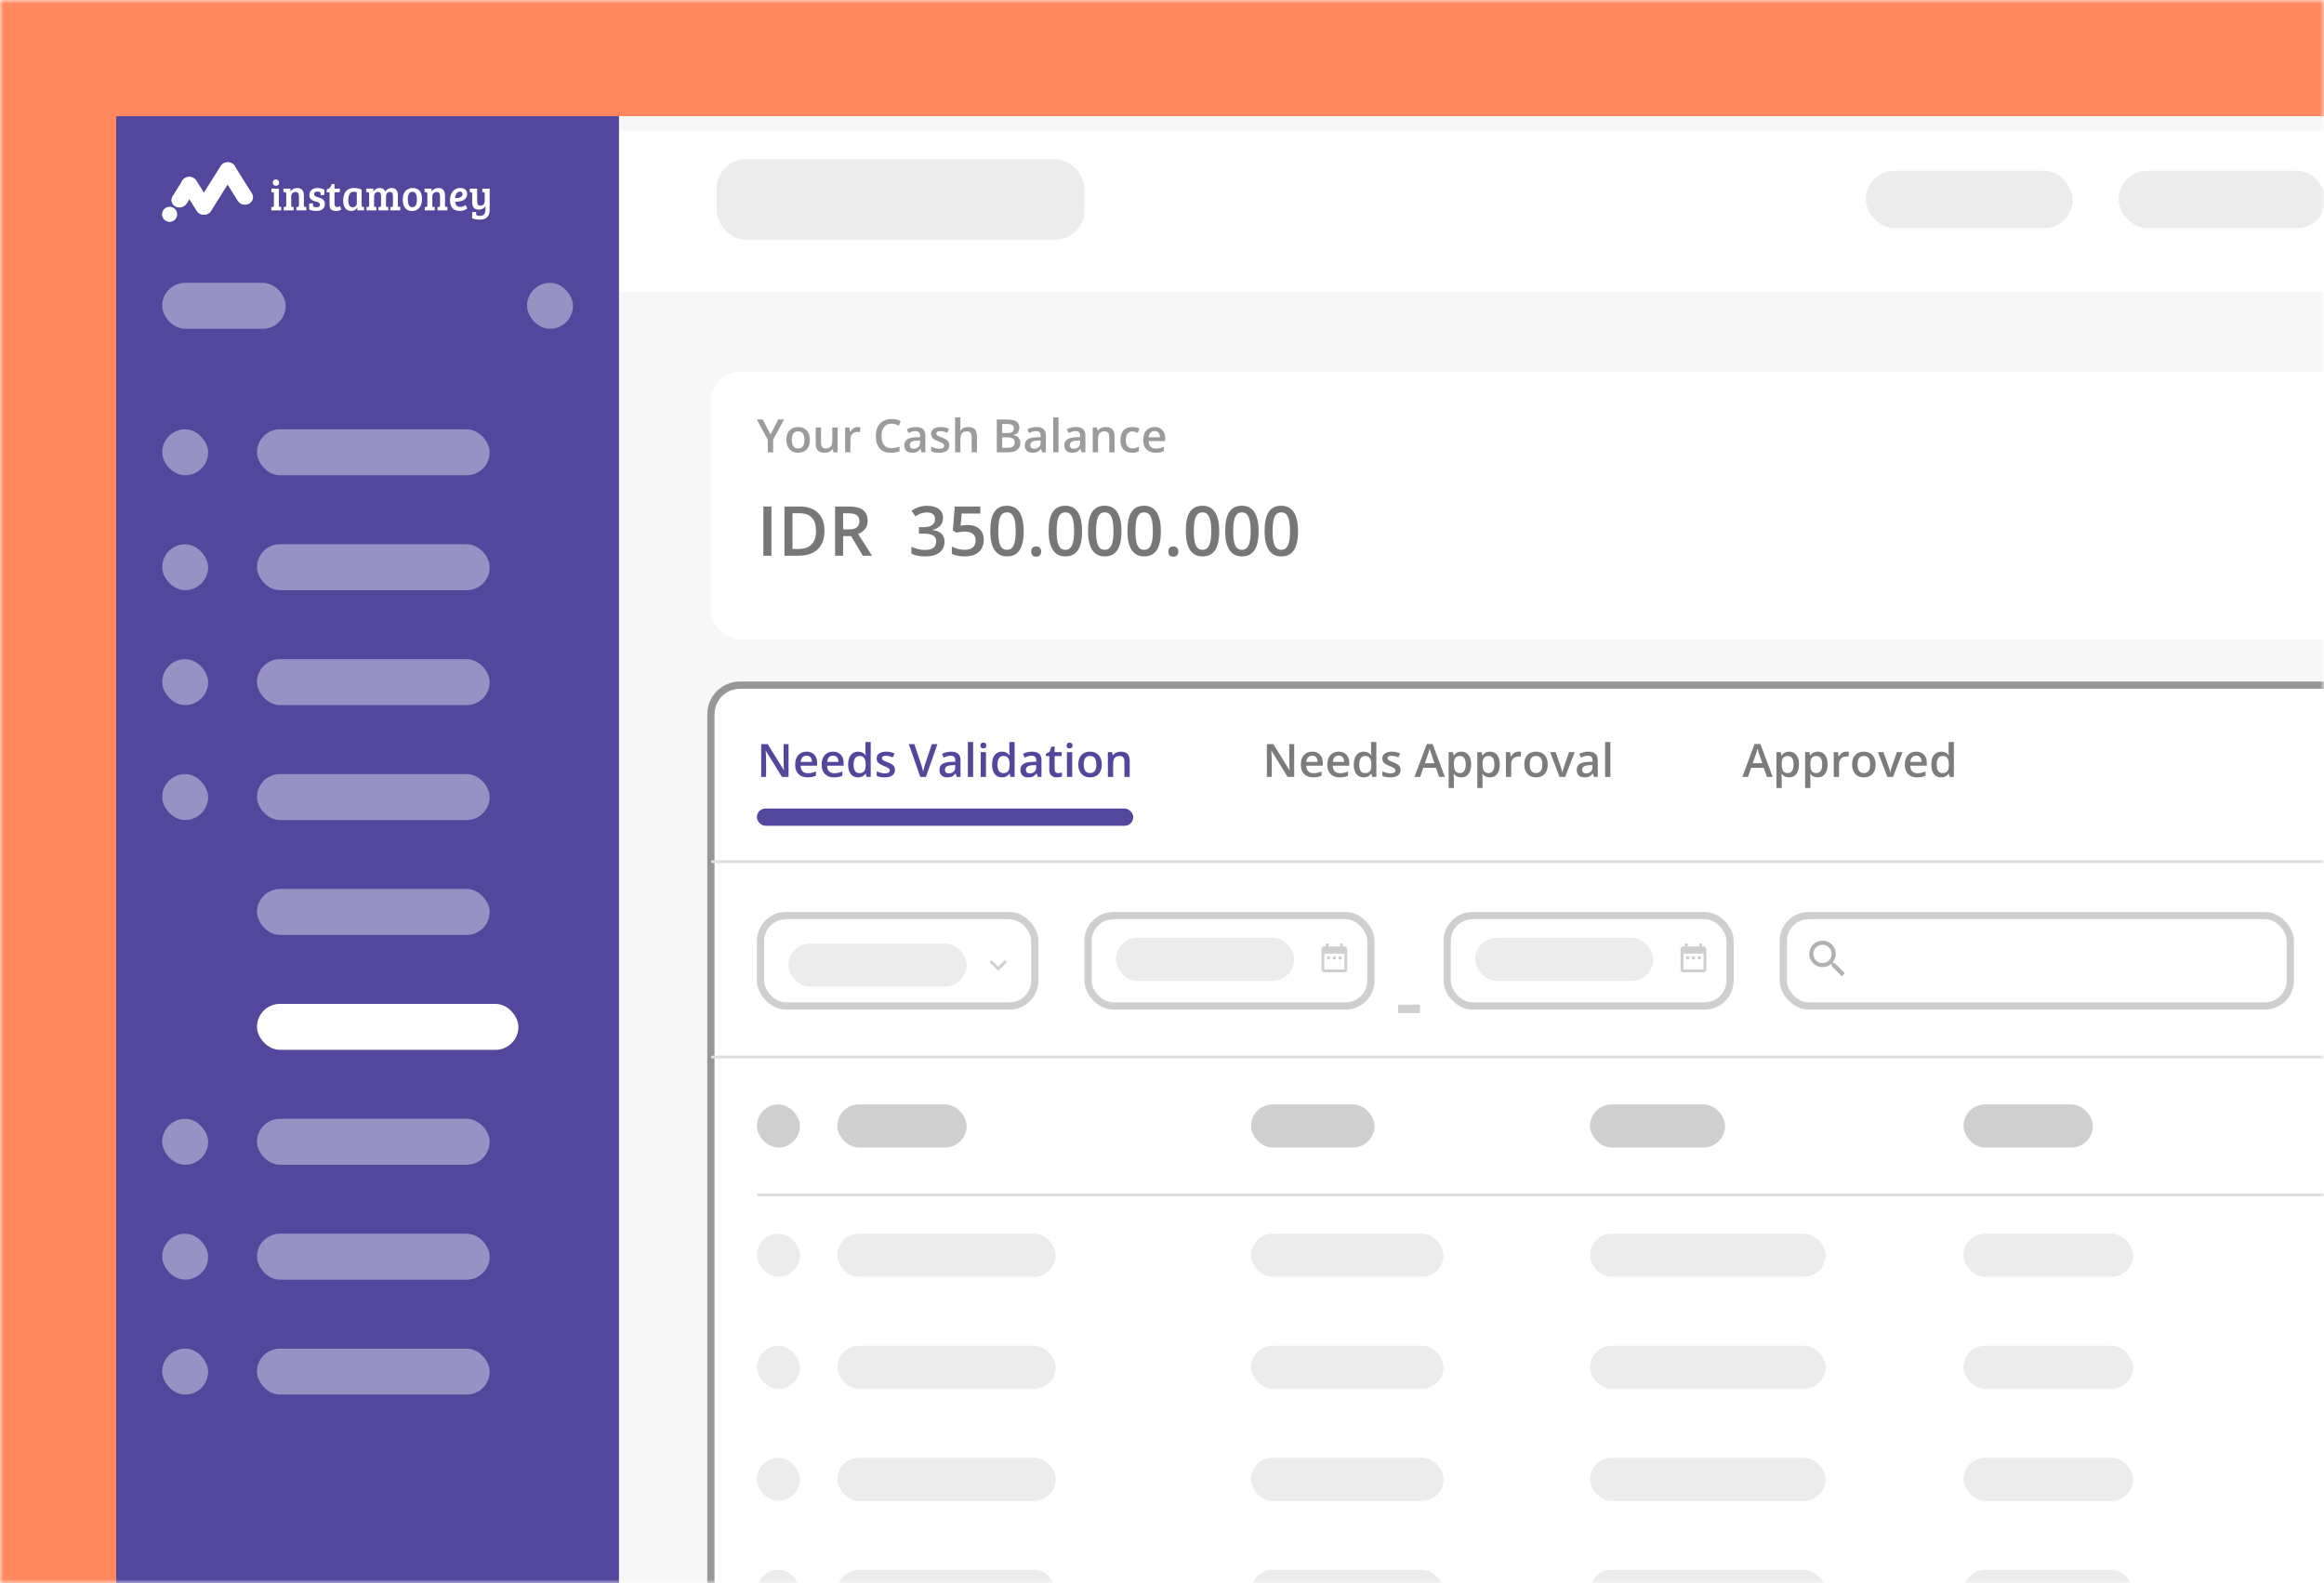 <svg width="320" height="218" viewBox="0 0 320 218" fill="none" xmlns="http://www.w3.org/2000/svg">
<mask id="mask0" mask-type="alpha" maskUnits="userSpaceOnUse" x="0" y="0" width="320" height="218">
<rect width="320" height="218" fill="white"/>
</mask>
<g mask="url(#mask0)">
<path d="M0 0H320V218H0V0Z" fill="#FF885F"/>
<rect x="16" y="16" width="428.03" height="269.002" fill="#F7F7F7"/>
<g filter="url(#filter0_d)">
<rect x="97.888" y="92.349" width="333.484" height="179.994" rx="4" fill="white"/>
<rect x="97.888" y="92.349" width="333.484" height="179.994" rx="4" stroke="#979797"/>
</g>
<rect x="104.217" y="152.083" width="5.934" height="5.934" rx="2.967" fill="#CFCFCF"/>
<rect x="115.293" y="152.083" width="17.802" height="5.934" rx="2.967" fill="#CFCFCF"/>
<rect x="172.259" y="152.083" width="17.01" height="5.934" rx="2.967" fill="#CFCFCF"/>
<rect x="218.938" y="152.083" width="18.593" height="5.934" rx="2.967" fill="#CFCFCF"/>
<rect x="270.365" y="152.083" width="17.802" height="5.934" rx="2.967" fill="#CFCFCF"/>
<rect x="104.217" y="169.885" width="5.934" height="5.934" rx="2.967" fill="#ECECEC"/>
<rect x="115.293" y="169.885" width="30.065" height="5.934" rx="2.967" fill="#ECECEC"/>
<rect x="172.259" y="169.885" width="26.505" height="5.934" rx="2.967" fill="#ECECEC"/>
<rect x="218.938" y="169.885" width="32.438" height="5.934" rx="2.967" fill="#ECECEC"/>
<rect x="270.365" y="169.885" width="23.34" height="5.934" rx="2.967" fill="#ECECEC"/>
<rect x="104.217" y="200.741" width="5.934" height="5.934" rx="2.967" fill="#ECECEC"/>
<rect x="115.293" y="200.741" width="30.065" height="5.934" rx="2.967" fill="#ECECEC"/>
<rect x="172.259" y="200.741" width="26.505" height="5.934" rx="2.967" fill="#ECECEC"/>
<rect x="218.938" y="200.741" width="32.438" height="5.934" rx="2.967" fill="#ECECEC"/>
<rect x="270.365" y="200.741" width="23.34" height="5.934" rx="2.967" fill="#ECECEC"/>
<rect x="104.217" y="185.313" width="5.934" height="5.934" rx="2.967" fill="#ECECEC"/>
<rect x="115.293" y="185.313" width="30.065" height="5.934" rx="2.967" fill="#ECECEC"/>
<rect x="172.259" y="185.313" width="26.505" height="5.934" rx="2.967" fill="#ECECEC"/>
<rect x="218.938" y="185.313" width="32.438" height="5.934" rx="2.967" fill="#ECECEC"/>
<rect x="270.365" y="185.313" width="23.34" height="5.934" rx="2.967" fill="#ECECEC"/>
<rect x="104.217" y="216.169" width="5.934" height="5.934" rx="2.967" fill="#ECECEC"/>
<rect x="115.293" y="216.169" width="30.065" height="5.934" rx="2.967" fill="#ECECEC"/>
<rect x="172.259" y="216.169" width="26.505" height="5.934" rx="2.967" fill="#ECECEC"/>
<rect x="218.938" y="216.169" width="32.438" height="5.934" rx="2.967" fill="#ECECEC"/>
<rect x="270.365" y="216.169" width="23.34" height="5.934" rx="2.967" fill="#ECECEC"/>
<path d="M243.304 106.986L242.853 105.731H241.126L240.684 106.986H239.905L241.595 102.449H242.399L244.089 106.986H243.304ZM242.658 105.095L242.235 103.865C242.204 103.782 242.161 103.652 242.105 103.475C242.052 103.298 242.015 103.168 241.994 103.086C241.938 103.339 241.857 103.616 241.75 103.917L241.342 105.095H242.658Z" fill="#7C7C7C"/>
<path d="M246.342 107.048C245.91 107.048 245.574 106.892 245.335 106.581H245.292C245.32 106.87 245.335 107.045 245.335 107.107V108.507H244.609V103.568H245.196C245.212 103.632 245.246 103.784 245.298 104.025H245.335C245.562 103.679 245.901 103.506 246.355 103.506C246.781 103.506 247.113 103.661 247.35 103.97C247.589 104.279 247.708 104.712 247.708 105.271C247.708 105.829 247.587 106.265 247.344 106.578C247.103 106.891 246.769 107.048 246.342 107.048ZM246.166 104.099C245.878 104.099 245.667 104.184 245.533 104.353C245.401 104.522 245.335 104.792 245.335 105.163V105.271C245.335 105.687 245.401 105.989 245.533 106.176C245.665 106.362 245.88 106.454 246.179 106.454C246.43 106.454 246.624 106.351 246.76 106.145C246.896 105.939 246.964 105.646 246.964 105.265C246.964 104.881 246.896 104.592 246.76 104.396C246.626 104.198 246.428 104.099 246.166 104.099Z" fill="#7C7C7C"/>
<path d="M250.286 107.048C249.853 107.048 249.517 106.892 249.278 106.581H249.235C249.264 106.87 249.278 107.045 249.278 107.107V108.507H248.552V103.568H249.139C249.156 103.632 249.19 103.784 249.241 104.025H249.278C249.505 103.679 249.845 103.506 250.298 103.506C250.725 103.506 251.057 103.661 251.293 103.97C251.532 104.279 251.652 104.712 251.652 105.271C251.652 105.829 251.53 106.265 251.287 106.578C251.046 106.891 250.712 107.048 250.286 107.048ZM250.11 104.099C249.821 104.099 249.61 104.184 249.476 104.353C249.344 104.522 249.278 104.792 249.278 105.163V105.271C249.278 105.687 249.344 105.989 249.476 106.176C249.608 106.362 249.823 106.454 250.122 106.454C250.374 106.454 250.567 106.351 250.703 106.145C250.839 105.939 250.907 105.646 250.907 105.265C250.907 104.881 250.839 104.592 250.703 104.396C250.569 104.198 250.371 104.099 250.11 104.099Z" fill="#7C7C7C"/>
<path d="M254.23 103.506C254.376 103.506 254.496 103.516 254.591 103.537L254.52 104.214C254.417 104.189 254.31 104.177 254.199 104.177C253.908 104.177 253.672 104.271 253.491 104.461C253.312 104.651 253.222 104.897 253.222 105.2V106.986H252.496V103.568H253.064L253.16 104.171H253.197C253.311 103.967 253.458 103.805 253.639 103.685C253.823 103.566 254.019 103.506 254.23 103.506Z" fill="#7C7C7C"/>
<path d="M258.26 105.271C258.26 105.829 258.116 106.265 257.83 106.578C257.544 106.891 257.145 107.048 256.634 107.048C256.315 107.048 256.032 106.976 255.787 106.832C255.542 106.687 255.353 106.48 255.222 106.21C255.09 105.94 255.024 105.627 255.024 105.271C255.024 104.717 255.166 104.284 255.45 103.973C255.735 103.662 256.135 103.506 256.653 103.506C257.147 103.506 257.538 103.666 257.827 103.985C258.115 104.302 258.26 104.731 258.26 105.271ZM255.772 105.271C255.772 106.06 256.063 106.454 256.646 106.454C257.223 106.454 257.512 106.06 257.512 105.271C257.512 104.49 257.221 104.099 256.64 104.099C256.335 104.099 256.114 104.2 255.976 104.402C255.84 104.604 255.772 104.894 255.772 105.271Z" fill="#7C7C7C"/>
<path d="M259.876 106.986L258.578 103.568H259.344L260.04 105.555C260.159 105.889 260.231 106.159 260.256 106.365H260.281C260.299 106.216 260.371 105.947 260.497 105.555L261.193 103.568H261.965L260.661 106.986H259.876Z" fill="#7C7C7C"/>
<path d="M263.977 107.048C263.446 107.048 263.029 106.893 262.729 106.584C262.43 106.273 262.28 105.846 262.28 105.302C262.28 104.743 262.42 104.304 262.698 103.985C262.976 103.666 263.358 103.506 263.844 103.506C264.295 103.506 264.652 103.643 264.914 103.917C265.175 104.191 265.306 104.568 265.306 105.048V105.441H263.028C263.039 105.772 263.128 106.028 263.297 106.207C263.466 106.384 263.704 106.473 264.011 106.473C264.213 106.473 264.401 106.454 264.574 106.417C264.749 106.378 264.936 106.314 265.136 106.226V106.816C264.959 106.901 264.78 106.96 264.598 106.995C264.417 107.03 264.21 107.048 263.977 107.048ZM263.844 104.056C263.613 104.056 263.428 104.129 263.288 104.276C263.15 104.422 263.067 104.635 263.041 104.915H264.592C264.588 104.633 264.52 104.42 264.388 104.276C264.256 104.129 264.075 104.056 263.844 104.056Z" fill="#7C7C7C"/>
<path d="M267.284 107.048C266.858 107.048 266.525 106.893 266.286 106.584C266.047 106.275 265.927 105.841 265.927 105.283C265.927 104.723 266.048 104.287 266.289 103.976C266.532 103.663 266.868 103.506 267.296 103.506C267.746 103.506 268.088 103.672 268.322 104.004H268.36C268.325 103.758 268.307 103.565 268.307 103.423V102.177H269.036V106.986H268.468L268.341 106.538H268.307C268.074 106.878 267.733 107.048 267.284 107.048ZM267.479 106.461C267.778 106.461 267.995 106.377 268.131 106.21C268.267 106.041 268.337 105.768 268.341 105.391V105.289C268.341 104.859 268.271 104.553 268.131 104.371C267.991 104.19 267.771 104.099 267.473 104.099C267.217 104.099 267.02 104.204 266.882 104.412C266.744 104.618 266.675 104.912 266.675 105.295C266.675 105.675 266.742 105.964 266.876 106.164C267.01 106.362 267.211 106.461 267.479 106.461Z" fill="#7C7C7C"/>
<path d="M178.202 106.986H177.296L175.074 103.386H175.049L175.065 103.586C175.094 103.97 175.108 104.32 175.108 104.637V106.986H174.438V102.468H175.334L177.55 106.05H177.568C177.564 106.002 177.556 105.83 177.544 105.533C177.531 105.235 177.525 105.002 177.525 104.835V102.468H178.202V106.986Z" fill="#7C7C7C"/>
<path d="M180.81 107.048C180.279 107.048 179.862 106.893 179.562 106.584C179.263 106.273 179.114 105.846 179.114 105.302C179.114 104.743 179.253 104.304 179.531 103.985C179.809 103.666 180.191 103.506 180.677 103.506C181.129 103.506 181.485 103.643 181.747 103.917C182.008 104.191 182.139 104.568 182.139 105.048V105.441H179.861C179.872 105.772 179.961 106.028 180.13 106.207C180.299 106.384 180.537 106.473 180.844 106.473C181.046 106.473 181.234 106.454 181.407 106.417C181.582 106.378 181.769 106.314 181.969 106.226V106.816C181.792 106.901 181.613 106.96 181.431 106.995C181.25 107.03 181.043 107.048 180.81 107.048ZM180.677 104.056C180.447 104.056 180.261 104.129 180.121 104.276C179.983 104.422 179.901 104.635 179.874 104.915H181.425C181.421 104.633 181.353 104.42 181.221 104.276C181.089 104.129 180.908 104.056 180.677 104.056Z" fill="#7C7C7C"/>
<path d="M184.457 107.048C183.926 107.048 183.509 106.893 183.209 106.584C182.91 106.273 182.76 105.846 182.76 105.302C182.76 104.743 182.899 104.304 183.178 103.985C183.456 103.666 183.838 103.506 184.324 103.506C184.775 103.506 185.132 103.643 185.394 103.917C185.655 104.191 185.786 104.568 185.786 105.048V105.441H183.508C183.519 105.772 183.608 106.028 183.777 106.207C183.946 106.384 184.184 106.473 184.491 106.473C184.693 106.473 184.88 106.454 185.054 106.417C185.229 106.378 185.416 106.314 185.616 106.226V106.816C185.439 106.901 185.26 106.96 185.078 106.995C184.897 107.03 184.69 107.048 184.457 107.048ZM184.324 104.056C184.093 104.056 183.908 104.129 183.768 104.276C183.63 104.422 183.547 104.635 183.521 104.915H185.072C185.068 104.633 185 104.42 184.868 104.276C184.736 104.129 184.555 104.056 184.324 104.056Z" fill="#7C7C7C"/>
<path d="M187.764 107.048C187.337 107.048 187.005 106.893 186.766 106.584C186.527 106.275 186.407 105.841 186.407 105.283C186.407 104.723 186.528 104.287 186.769 103.976C187.012 103.663 187.348 103.506 187.776 103.506C188.226 103.506 188.568 103.672 188.802 104.004H188.84C188.804 103.758 188.787 103.565 188.787 103.423V102.177H189.516V106.986H188.948L188.821 106.538H188.787C188.554 106.878 188.213 107.048 187.764 107.048ZM187.959 106.461C188.257 106.461 188.475 106.377 188.611 106.21C188.747 106.041 188.817 105.768 188.821 105.391V105.289C188.821 104.859 188.751 104.553 188.611 104.371C188.471 104.19 188.251 104.099 187.953 104.099C187.697 104.099 187.5 104.204 187.362 104.412C187.224 104.618 187.155 104.912 187.155 105.295C187.155 105.675 187.222 105.964 187.356 106.164C187.49 106.362 187.691 106.461 187.959 106.461Z" fill="#7C7C7C"/>
<path d="M192.851 106.013C192.851 106.346 192.729 106.603 192.486 106.782C192.243 106.959 191.895 107.048 191.442 107.048C190.986 107.048 190.621 106.979 190.345 106.841V106.213C190.746 106.399 191.12 106.492 191.466 106.492C191.914 106.492 192.137 106.357 192.137 106.087C192.137 106 192.112 105.928 192.063 105.87C192.014 105.813 191.932 105.753 191.819 105.691C191.705 105.629 191.548 105.559 191.346 105.481C190.952 105.328 190.686 105.176 190.545 105.024C190.407 104.871 190.338 104.673 190.338 104.43C190.338 104.138 190.456 103.911 190.691 103.75C190.928 103.587 191.249 103.506 191.655 103.506C192.057 103.506 192.437 103.587 192.795 103.75L192.561 104.297C192.192 104.145 191.882 104.069 191.63 104.069C191.247 104.069 191.055 104.178 191.055 104.396C191.055 104.503 191.105 104.594 191.204 104.668C191.305 104.742 191.523 104.844 191.859 104.974C192.141 105.083 192.346 105.183 192.474 105.274C192.602 105.365 192.697 105.47 192.758 105.589C192.82 105.707 192.851 105.848 192.851 106.013Z" fill="#7C7C7C"/>
<path d="M198.164 106.986L197.712 105.731H195.985L195.543 106.986H194.764L196.455 102.449H197.258L198.949 106.986H198.164ZM197.518 105.095L197.094 103.865C197.063 103.782 197.02 103.652 196.965 103.475C196.911 103.298 196.874 103.168 196.853 103.086C196.798 103.339 196.716 103.616 196.609 103.917L196.201 105.095H197.518Z" fill="#7C7C7C"/>
<path d="M201.202 107.048C200.769 107.048 200.433 106.892 200.194 106.581H200.151C200.18 106.87 200.194 107.045 200.194 107.107V108.507H199.468V103.568H200.055C200.072 103.632 200.106 103.784 200.157 104.025H200.194C200.421 103.679 200.761 103.506 201.214 103.506C201.641 103.506 201.972 103.661 202.209 103.97C202.448 104.279 202.568 104.712 202.568 105.271C202.568 105.829 202.446 106.265 202.203 106.578C201.962 106.891 201.628 107.048 201.202 107.048ZM201.026 104.099C200.737 104.099 200.526 104.184 200.392 104.353C200.26 104.522 200.194 104.792 200.194 105.163V105.271C200.194 105.687 200.26 105.989 200.392 106.176C200.524 106.362 200.739 106.454 201.038 106.454C201.289 106.454 201.483 106.351 201.619 106.145C201.755 105.939 201.823 105.646 201.823 105.265C201.823 104.881 201.755 104.592 201.619 104.396C201.485 104.198 201.287 104.099 201.026 104.099Z" fill="#7C7C7C"/>
<path d="M205.145 107.048C204.713 107.048 204.377 106.892 204.138 106.581H204.094C204.123 106.87 204.138 107.045 204.138 107.107V108.507H203.411V103.568H203.999C204.015 103.632 204.049 103.784 204.101 104.025H204.138C204.364 103.679 204.704 103.506 205.158 103.506C205.584 103.506 205.916 103.661 206.153 103.97C206.392 104.279 206.511 104.712 206.511 105.271C206.511 105.829 206.39 106.265 206.147 106.578C205.906 106.891 205.572 107.048 205.145 107.048ZM204.969 104.099C204.681 104.099 204.469 104.184 204.336 104.353C204.204 104.522 204.138 104.792 204.138 105.163V105.271C204.138 105.687 204.204 105.989 204.336 106.176C204.467 106.362 204.683 106.454 204.981 106.454C205.233 106.454 205.427 106.351 205.563 106.145C205.698 105.939 205.766 105.646 205.766 105.265C205.766 104.881 205.698 104.592 205.563 104.396C205.429 104.198 205.231 104.099 204.969 104.099Z" fill="#7C7C7C"/>
<path d="M209.089 103.506C209.235 103.506 209.356 103.516 209.45 103.537L209.379 104.214C209.276 104.189 209.169 104.177 209.058 104.177C208.767 104.177 208.532 104.271 208.35 104.461C208.171 104.651 208.081 104.897 208.081 105.2V106.986H207.355V103.568H207.924L208.02 104.171H208.057C208.17 103.967 208.317 103.805 208.499 103.685C208.682 103.566 208.879 103.506 209.089 103.506Z" fill="#7C7C7C"/>
<path d="M213.119 105.271C213.119 105.829 212.976 106.265 212.689 106.578C212.403 106.891 212.004 107.048 211.493 107.048C211.174 107.048 210.892 106.976 210.646 106.832C210.401 106.687 210.213 106.48 210.081 106.21C209.949 105.94 209.883 105.627 209.883 105.271C209.883 104.717 210.025 104.284 210.31 103.973C210.594 103.662 210.995 103.506 211.512 103.506C212.006 103.506 212.398 103.666 212.686 103.985C212.975 104.302 213.119 104.731 213.119 105.271ZM210.631 105.271C210.631 106.06 210.923 106.454 211.506 106.454C212.083 106.454 212.371 106.06 212.371 105.271C212.371 104.49 212.081 104.099 211.499 104.099C211.195 104.099 210.973 104.2 210.835 104.402C210.699 104.604 210.631 104.894 210.631 105.271Z" fill="#7C7C7C"/>
<path d="M214.735 106.986L213.437 103.568H214.204L214.899 105.555C215.019 105.889 215.091 106.159 215.115 106.365H215.14C215.159 106.216 215.231 105.947 215.356 105.555L216.052 103.568H216.825L215.52 106.986H214.735Z" fill="#7C7C7C"/>
<path d="M219.482 106.986L219.337 106.51H219.312C219.148 106.718 218.982 106.86 218.815 106.937C218.648 107.011 218.434 107.048 218.172 107.048C217.836 107.048 217.573 106.957 217.384 106.776C217.196 106.595 217.103 106.338 217.103 106.006C217.103 105.654 217.233 105.388 217.495 105.209C217.757 105.03 218.156 104.932 218.691 104.915L219.282 104.897V104.714C219.282 104.496 219.23 104.333 219.127 104.226C219.026 104.117 218.868 104.062 218.654 104.062C218.479 104.062 218.311 104.088 218.15 104.14C217.99 104.191 217.835 104.252 217.687 104.322L217.452 103.803C217.637 103.706 217.84 103.633 218.061 103.583C218.281 103.532 218.489 103.506 218.685 103.506C219.12 103.506 219.447 103.601 219.668 103.79C219.89 103.98 220.002 104.278 220.002 104.684V106.986H219.482ZM218.401 106.492C218.664 106.492 218.876 106.418 219.034 106.272C219.195 106.124 219.275 105.917 219.275 105.651V105.354L218.836 105.373C218.494 105.385 218.245 105.443 218.089 105.546C217.934 105.647 217.857 105.802 217.857 106.013C217.857 106.165 217.902 106.283 217.993 106.368C218.083 106.45 218.219 106.492 218.401 106.492Z" fill="#7C7C7C"/>
<path d="M221.742 106.986H221.015V102.177H221.742V106.986Z" fill="#7C7C7C"/>
<path d="M108.578 106.986H107.672L105.45 103.386H105.425L105.441 103.586C105.47 103.97 105.484 104.32 105.484 104.637V106.986H104.813V102.468H105.71L107.926 106.05H107.944C107.94 106.002 107.932 105.83 107.919 105.533C107.907 105.235 107.901 105.002 107.901 104.835V102.468H108.578V106.986Z" fill="#52479C"/>
<path d="M111.186 107.048C110.655 107.048 110.238 106.893 109.938 106.584C109.639 106.273 109.489 105.846 109.489 105.302C109.489 104.743 109.629 104.304 109.907 103.985C110.185 103.666 110.567 103.506 111.053 103.506C111.505 103.506 111.861 103.643 112.123 103.917C112.384 104.191 112.515 104.568 112.515 105.048V105.441H110.237C110.248 105.772 110.337 106.028 110.506 106.207C110.675 106.384 110.913 106.473 111.22 106.473C111.422 106.473 111.61 106.454 111.783 106.417C111.958 106.378 112.145 106.314 112.345 106.226V106.816C112.168 106.901 111.989 106.96 111.807 106.995C111.626 107.03 111.419 107.048 111.186 107.048ZM111.053 104.056C110.823 104.056 110.637 104.129 110.497 104.276C110.359 104.422 110.277 104.635 110.25 104.915H111.801C111.797 104.633 111.729 104.42 111.597 104.276C111.465 104.129 111.284 104.056 111.053 104.056Z" fill="#52479C"/>
<path d="M114.833 107.048C114.301 107.048 113.885 106.893 113.584 106.584C113.286 106.273 113.136 105.846 113.136 105.302C113.136 104.743 113.275 104.304 113.554 103.985C113.832 103.666 114.214 103.506 114.7 103.506C115.151 103.506 115.508 103.643 115.77 103.917C116.031 104.191 116.162 104.568 116.162 105.048V105.441H113.884C113.895 105.772 113.984 106.028 114.153 106.207C114.322 106.384 114.56 106.473 114.867 106.473C115.069 106.473 115.256 106.454 115.43 106.417C115.605 106.378 115.792 106.314 115.992 106.226V106.816C115.815 106.901 115.636 106.96 115.454 106.995C115.273 107.03 115.066 107.048 114.833 107.048ZM114.7 104.056C114.469 104.056 114.284 104.129 114.144 104.276C114.006 104.422 113.923 104.635 113.897 104.915H115.448C115.444 104.633 115.376 104.42 115.244 104.276C115.112 104.129 114.931 104.056 114.7 104.056Z" fill="#52479C"/>
<path d="M118.14 107.048C117.713 107.048 117.381 106.893 117.142 106.584C116.903 106.275 116.783 105.841 116.783 105.283C116.783 104.723 116.904 104.287 117.145 103.976C117.388 103.663 117.724 103.506 118.152 103.506C118.601 103.506 118.944 103.672 119.178 104.004H119.215C119.18 103.758 119.163 103.565 119.163 103.423V102.177H119.892V106.986H119.324L119.197 106.538H119.163C118.93 106.878 118.589 107.048 118.14 107.048ZM118.335 106.461C118.633 106.461 118.851 106.377 118.987 106.21C119.123 106.041 119.193 105.768 119.197 105.391V105.289C119.197 104.859 119.127 104.553 118.987 104.371C118.847 104.19 118.627 104.099 118.328 104.099C118.073 104.099 117.876 104.204 117.738 104.412C117.6 104.618 117.531 104.912 117.531 105.295C117.531 105.675 117.598 105.964 117.732 106.164C117.866 106.362 118.067 106.461 118.335 106.461Z" fill="#52479C"/>
<path d="M123.227 106.013C123.227 106.346 123.105 106.603 122.862 106.782C122.619 106.959 122.271 107.048 121.818 107.048C121.362 107.048 120.997 106.979 120.721 106.841V106.213C121.122 106.399 121.496 106.492 121.842 106.492C122.29 106.492 122.513 106.357 122.513 106.087C122.513 106 122.488 105.928 122.439 105.87C122.389 105.813 122.308 105.753 122.195 105.691C122.081 105.629 121.924 105.559 121.722 105.481C121.328 105.328 121.062 105.176 120.921 105.024C120.783 104.871 120.714 104.673 120.714 104.43C120.714 104.138 120.832 103.911 121.067 103.75C121.304 103.587 121.625 103.506 122.031 103.506C122.433 103.506 122.813 103.587 123.171 103.75L122.937 104.297C122.568 104.145 122.258 104.069 122.006 104.069C121.623 104.069 121.431 104.178 121.431 104.396C121.431 104.503 121.481 104.594 121.58 104.668C121.681 104.742 121.899 104.844 122.235 104.974C122.517 105.083 122.722 105.183 122.85 105.274C122.978 105.365 123.072 105.47 123.134 105.589C123.196 105.707 123.227 105.848 123.227 106.013Z" fill="#52479C"/>
<path d="M128.311 102.468H129.077L127.495 106.986H126.716L125.14 102.468H125.9L126.843 105.277C126.892 105.411 126.945 105.584 127.001 105.796C127.056 106.006 127.092 106.163 127.109 106.266C127.136 106.109 127.177 105.928 127.232 105.722C127.288 105.516 127.333 105.363 127.368 105.265L128.311 102.468Z" fill="#52479C"/>
<path d="M131.735 106.986L131.59 106.51H131.565C131.401 106.718 131.235 106.86 131.068 106.937C130.901 107.011 130.687 107.048 130.425 107.048C130.089 107.048 129.826 106.957 129.637 106.776C129.449 106.595 129.356 106.338 129.356 106.006C129.356 105.654 129.486 105.388 129.748 105.209C130.01 105.03 130.408 104.932 130.944 104.915L131.534 104.897V104.714C131.534 104.496 131.483 104.333 131.38 104.226C131.279 104.117 131.121 104.062 130.907 104.062C130.732 104.062 130.564 104.088 130.403 104.14C130.243 104.191 130.088 104.252 129.94 104.322L129.705 103.803C129.89 103.706 130.093 103.633 130.314 103.583C130.534 103.532 130.742 103.506 130.938 103.506C131.373 103.506 131.7 103.601 131.921 103.79C132.143 103.98 132.255 104.278 132.255 104.684V106.986H131.735ZM130.654 106.492C130.917 106.492 131.129 106.418 131.287 106.272C131.448 106.124 131.528 105.917 131.528 105.651V105.354L131.089 105.373C130.747 105.385 130.498 105.443 130.341 105.546C130.187 105.647 130.11 105.802 130.11 106.013C130.11 106.165 130.155 106.283 130.246 106.368C130.336 106.45 130.472 106.492 130.654 106.492Z" fill="#52479C"/>
<path d="M133.995 106.986H133.268V102.177H133.995V106.986Z" fill="#52479C"/>
<path d="M135.762 106.986H135.036V103.568H135.762V106.986ZM134.993 102.662C134.993 102.533 135.028 102.433 135.098 102.363C135.17 102.293 135.272 102.257 135.404 102.257C135.532 102.257 135.63 102.293 135.701 102.363C135.773 102.433 135.809 102.533 135.809 102.662C135.809 102.786 135.773 102.884 135.701 102.956C135.63 103.026 135.532 103.061 135.404 103.061C135.272 103.061 135.17 103.026 135.098 102.956C135.028 102.884 134.993 102.786 134.993 102.662Z" fill="#52479C"/>
<path d="M137.957 107.048C137.53 107.048 137.197 106.893 136.958 106.584C136.719 106.275 136.6 105.841 136.6 105.283C136.6 104.723 136.72 104.287 136.961 103.976C137.205 103.663 137.54 103.506 137.969 103.506C138.418 103.506 138.76 103.672 138.995 104.004H139.032C138.997 103.758 138.98 103.565 138.98 103.423V102.177H139.709V106.986H139.14L139.014 106.538H138.98C138.747 106.878 138.406 107.048 137.957 107.048ZM138.151 106.461C138.45 106.461 138.667 106.377 138.803 106.21C138.939 106.041 139.009 105.768 139.014 105.391V105.289C139.014 104.859 138.944 104.553 138.803 104.371C138.663 104.19 138.444 104.099 138.145 104.099C137.89 104.099 137.693 104.204 137.555 104.412C137.417 104.618 137.348 104.912 137.348 105.295C137.348 105.675 137.415 105.964 137.549 106.164C137.683 106.362 137.883 106.461 138.151 106.461Z" fill="#52479C"/>
<path d="M142.886 106.986L142.741 106.51H142.716C142.551 106.718 142.385 106.86 142.219 106.937C142.052 107.011 141.837 107.048 141.576 107.048C141.24 107.048 140.977 106.957 140.788 106.776C140.6 106.595 140.506 106.338 140.506 106.006C140.506 105.654 140.637 105.388 140.899 105.209C141.161 105.03 141.559 104.932 142.095 104.915L142.685 104.897V104.714C142.685 104.496 142.634 104.333 142.531 104.226C142.43 104.117 142.272 104.062 142.058 104.062C141.883 104.062 141.715 104.088 141.554 104.14C141.393 104.191 141.239 104.252 141.09 104.322L140.856 103.803C141.041 103.706 141.244 103.633 141.464 103.583C141.685 103.532 141.893 103.506 142.089 103.506C142.523 103.506 142.851 103.601 143.072 103.79C143.294 103.98 143.405 104.278 143.405 104.684V106.986H142.886ZM141.804 106.492C142.068 106.492 142.279 106.418 142.438 106.272C142.599 106.124 142.679 105.917 142.679 105.651V105.354L142.24 105.373C141.898 105.385 141.649 105.443 141.492 105.546C141.338 105.647 141.26 105.802 141.26 106.013C141.26 106.165 141.306 106.283 141.396 106.368C141.487 106.45 141.623 106.492 141.804 106.492Z" fill="#52479C"/>
<path d="M145.692 106.461C145.869 106.461 146.047 106.433 146.224 106.377V106.924C146.144 106.959 146.039 106.988 145.912 107.011C145.786 107.035 145.655 107.048 145.519 107.048C144.831 107.048 144.487 106.685 144.487 105.96V104.118H144.02V103.797L144.521 103.531L144.768 102.808H145.216V103.568H146.19V104.118H145.216V105.948C145.216 106.123 145.26 106.253 145.346 106.337C145.435 106.419 145.55 106.461 145.692 106.461Z" fill="#52479C"/>
<path d="M147.636 106.986H146.91V103.568H147.636V106.986ZM146.867 102.662C146.867 102.533 146.902 102.433 146.972 102.363C147.044 102.293 147.146 102.257 147.278 102.257C147.405 102.257 147.504 102.293 147.574 102.363C147.647 102.433 147.683 102.533 147.683 102.662C147.683 102.786 147.647 102.884 147.574 102.956C147.504 103.026 147.405 103.061 147.278 103.061C147.146 103.061 147.044 103.026 146.972 102.956C146.902 102.884 146.867 102.786 146.867 102.662Z" fill="#52479C"/>
<path d="M151.71 105.271C151.71 105.829 151.566 106.265 151.28 106.578C150.994 106.891 150.595 107.048 150.084 107.048C149.765 107.048 149.482 106.976 149.237 106.832C148.992 106.687 148.803 106.48 148.672 106.21C148.54 105.94 148.474 105.627 148.474 105.271C148.474 104.717 148.616 104.284 148.9 103.973C149.185 103.662 149.585 103.506 150.103 103.506C150.597 103.506 150.988 103.666 151.277 103.985C151.565 104.302 151.71 104.731 151.71 105.271ZM149.222 105.271C149.222 106.06 149.513 106.454 150.096 106.454C150.673 106.454 150.962 106.06 150.962 105.271C150.962 104.49 150.671 104.099 150.09 104.099C149.785 104.099 149.564 104.2 149.426 104.402C149.29 104.604 149.222 104.894 149.222 105.271Z" fill="#52479C"/>
<path d="M155.554 106.986H154.825V104.884C154.825 104.621 154.771 104.424 154.664 104.294C154.559 104.164 154.391 104.099 154.16 104.099C153.853 104.099 153.629 104.19 153.487 104.371C153.345 104.553 153.273 104.857 153.273 105.283V106.986H152.547V103.568H153.116L153.218 104.016H153.255C153.358 103.853 153.504 103.728 153.694 103.639C153.883 103.55 154.093 103.506 154.324 103.506C155.144 103.506 155.554 103.923 155.554 104.758V106.986Z" fill="#52479C"/>
<rect x="104.217" y="111.338" width="51.822" height="2.374" rx="1.187" fill="#52479C"/>
<rect x="97.986" y="145.457" width="333.286" height="0.198" rx="0.099" fill="white" stroke="#DFDFDF" stroke-width="0.198"/>
<rect x="97.986" y="118.557" width="333.286" height="0.198" rx="0.099" fill="white" stroke="#DFDFDF" stroke-width="0.198"/>
<rect x="149.814" y="126.079" width="38.955" height="12.45" rx="3.5" fill="white" stroke="#CFCFCF"/>
<rect x="199.263" y="126.079" width="38.955" height="12.45" rx="3.5" fill="white" stroke="#CFCFCF"/>
<rect x="203.115" y="129.139" width="24.527" height="5.934" rx="2.967" fill="#ECECEC"/>
<rect x="153.666" y="129.139" width="24.527" height="5.934" rx="2.967" fill="#ECECEC"/>
<path d="M192.504 139.508V138.336H195.516V139.508H192.504Z" fill="#CFCFCF"/>
<rect x="104.717" y="126.079" width="37.768" height="12.45" rx="3.5" fill="white" stroke="#CFCFCF"/>
<rect x="108.569" y="129.93" width="24.527" height="5.934" rx="2.967" fill="#ECECEC"/>
<path d="M136.538 132.221L137.447 133.129L138.355 132.221L138.634 132.499L137.447 133.686L136.26 132.499L136.538 132.221Z" fill="#CFCFCF"/>
<rect x="245.548" y="126.079" width="69.811" height="12.45" rx="3.5" fill="white" stroke="#CFCFCF"/>
<path fill-rule="evenodd" clip-rule="evenodd" d="M252.406 132.617H252.627L254.025 134.018L253.608 134.436L252.207 133.037V132.816L252.131 132.738C251.811 133.012 251.397 133.178 250.946 133.178C249.94 133.178 249.124 132.362 249.124 131.356C249.124 130.35 249.94 129.535 250.946 129.535C251.952 129.535 252.767 130.35 252.767 131.356C252.767 131.807 252.602 132.222 252.327 132.541L252.406 132.617ZM249.685 131.356C249.685 132.054 250.248 132.617 250.946 132.617C251.643 132.617 252.207 132.054 252.207 131.356C252.207 130.658 251.643 130.095 250.946 130.095C250.248 130.095 249.685 130.658 249.685 131.356Z" fill="#B1B1B1"/>
<path d="M232.586 131.707H232.188V132.106H232.586V131.707ZM233.375 131.707H232.985V132.106H233.375V131.707ZM234.172 131.707H233.773V132.106H234.172V131.707ZM234.561 130.326H234.367V129.927H233.968V130.326H232.392V129.927H231.993V130.326H231.798C231.681 130.326 231.585 130.366 231.511 130.446C231.437 130.521 231.4 130.613 231.4 130.725V133.488C231.4 133.599 231.437 133.695 231.511 133.775C231.591 133.849 231.687 133.886 231.798 133.886H234.561C234.673 133.886 234.765 133.849 234.839 133.775C234.92 133.695 234.96 133.599 234.96 133.488V130.725C234.96 130.613 234.92 130.521 234.839 130.446C234.765 130.366 234.673 130.326 234.561 130.326ZM234.561 133.488H231.798V131.318H234.561V133.488Z" fill="#CFCFCF"/>
<path d="M183.137 131.707H182.739V132.106H183.137V131.707ZM183.926 131.707H183.536V132.106H183.926V131.707ZM184.723 131.707H184.324V132.106H184.723V131.707ZM185.112 130.326H184.918V129.927H184.519V130.326H182.943V129.927H182.544V130.326H182.349C182.232 130.326 182.136 130.366 182.062 130.446C181.988 130.521 181.951 130.613 181.951 130.725V133.488C181.951 133.599 181.988 133.695 182.062 133.775C182.142 133.849 182.238 133.886 182.349 133.886H185.112C185.224 133.886 185.316 133.849 185.39 133.775C185.471 133.695 185.511 133.599 185.511 133.488V130.725C185.511 130.613 185.471 130.521 185.39 130.446C185.316 130.366 185.224 130.326 185.112 130.326ZM185.112 133.488H182.349V131.318H185.112V133.488Z" fill="#CFCFCF"/>
<rect x="104.316" y="164.446" width="320.627" height="0.198" rx="0.099" fill="white" stroke="#DFDFDF" stroke-width="0.198"/>
<g filter="url(#filter1_d)">
<rect x="97.888" y="49.23" width="333.484" height="36.79" rx="4" fill="white"/>
</g>
<path d="M105.112 76.525V69.748H106.22V76.525H105.112Z" fill="#777777"/>
<path d="M113.526 73.072C113.526 74.191 113.215 75.047 112.594 75.64C111.973 76.23 111.078 76.525 109.91 76.525H108.014V69.748H110.109C111.188 69.748 112.027 70.038 112.627 70.619C113.226 71.2 113.526 72.018 113.526 73.072ZM112.358 73.109C112.358 71.486 111.599 70.675 110.081 70.675H109.122V75.594H109.91C111.542 75.594 112.358 74.765 112.358 73.109Z" fill="#777777"/>
<path d="M116.094 72.9H116.864C117.38 72.9 117.754 72.804 117.986 72.613C118.217 72.421 118.333 72.137 118.333 71.76C118.333 71.377 118.208 71.102 117.958 70.935C117.707 70.768 117.33 70.684 116.827 70.684H116.094V72.9ZM116.094 73.818V76.525H114.986V69.748H116.901C117.775 69.748 118.423 69.912 118.843 70.239C119.263 70.567 119.474 71.061 119.474 71.723C119.474 72.566 119.035 73.168 118.157 73.526L120.072 76.525H118.811L117.188 73.818H116.094Z" fill="#777777"/>
<path d="M129.853 71.305C129.853 71.735 129.728 72.094 129.478 72.381C129.227 72.665 128.875 72.857 128.421 72.956V72.993C128.965 73.061 129.373 73.231 129.645 73.503C129.917 73.772 130.053 74.13 130.053 74.578C130.053 75.231 129.822 75.734 129.362 76.09C128.901 76.442 128.246 76.618 127.396 76.618C126.645 76.618 126.012 76.496 125.496 76.252V75.283C125.783 75.425 126.087 75.535 126.409 75.612C126.73 75.689 127.039 75.728 127.336 75.728C127.861 75.728 128.254 75.631 128.514 75.436C128.773 75.241 128.903 74.94 128.903 74.532C128.903 74.17 128.759 73.905 128.472 73.735C128.184 73.565 127.733 73.48 127.118 73.48H126.529V72.594H127.127C128.209 72.594 128.75 72.22 128.75 71.472C128.75 71.182 128.656 70.958 128.467 70.8C128.279 70.643 128 70.564 127.633 70.564C127.376 70.564 127.129 70.601 126.891 70.675C126.653 70.746 126.372 70.887 126.047 71.097L125.514 70.337C126.135 69.879 126.857 69.65 127.679 69.65C128.362 69.65 128.895 69.797 129.278 70.091C129.662 70.385 129.853 70.789 129.853 71.305Z" fill="#777777"/>
<path d="M133.237 72.293C133.92 72.293 134.461 72.474 134.86 72.835C135.259 73.197 135.458 73.69 135.458 74.314C135.458 75.037 135.231 75.603 134.777 76.011C134.325 76.416 133.682 76.618 132.848 76.618C132.091 76.618 131.496 76.496 131.063 76.252V75.264C131.314 75.407 131.601 75.516 131.926 75.594C132.25 75.671 132.551 75.71 132.829 75.71C133.321 75.71 133.695 75.6 133.951 75.38C134.208 75.161 134.336 74.84 134.336 74.416C134.336 73.606 133.82 73.202 132.788 73.202C132.643 73.202 132.463 73.217 132.25 73.248C132.037 73.276 131.85 73.308 131.689 73.345L131.202 73.058L131.462 69.748H134.985V70.717H132.422L132.269 72.395C132.377 72.376 132.508 72.355 132.663 72.33C132.82 72.305 133.012 72.293 133.237 72.293Z" fill="#777777"/>
<path d="M140.956 73.137C140.956 74.314 140.766 75.189 140.386 75.76C140.009 76.332 139.431 76.618 138.652 76.618C137.898 76.618 137.326 76.323 136.937 75.733C136.547 75.142 136.353 74.277 136.353 73.137C136.353 71.941 136.541 71.06 136.918 70.494C137.298 69.926 137.876 69.641 138.652 69.641C139.409 69.641 139.983 69.938 140.372 70.531C140.761 71.125 140.956 71.993 140.956 73.137ZM137.456 73.137C137.456 74.061 137.55 74.721 137.739 75.116C137.93 75.512 138.235 75.71 138.652 75.71C139.069 75.71 139.374 75.509 139.565 75.107C139.76 74.705 139.857 74.048 139.857 73.137C139.857 72.228 139.76 71.571 139.565 71.166C139.374 70.758 139.069 70.555 138.652 70.555C138.235 70.555 137.93 70.754 137.739 71.153C137.55 71.551 137.456 72.213 137.456 73.137Z" fill="#777777"/>
<path d="M141.985 75.946C141.985 75.72 142.044 75.547 142.161 75.427C142.279 75.306 142.449 75.246 142.671 75.246C142.897 75.246 143.069 75.309 143.186 75.436C143.303 75.56 143.362 75.73 143.362 75.946C143.362 76.165 143.302 76.34 143.181 76.47C143.064 76.597 142.894 76.66 142.671 76.66C142.449 76.66 142.279 76.597 142.161 76.47C142.044 76.343 141.985 76.168 141.985 75.946Z" fill="#777777"/>
<path d="M148.995 73.137C148.995 74.314 148.805 75.189 148.424 75.76C148.047 76.332 147.469 76.618 146.691 76.618C145.937 76.618 145.365 76.323 144.975 75.733C144.586 75.142 144.391 74.277 144.391 73.137C144.391 71.941 144.58 71.06 144.957 70.494C145.337 69.926 145.915 69.641 146.691 69.641C147.448 69.641 148.021 69.938 148.411 70.531C148.8 71.125 148.995 71.993 148.995 73.137ZM145.495 73.137C145.495 74.061 145.589 74.721 145.777 75.116C145.969 75.512 146.273 75.71 146.691 75.71C147.108 75.71 147.412 75.509 147.604 75.107C147.799 74.705 147.896 74.048 147.896 73.137C147.896 72.228 147.799 71.571 147.604 71.166C147.412 70.758 147.108 70.555 146.691 70.555C146.273 70.555 145.969 70.754 145.777 71.153C145.589 71.551 145.495 72.213 145.495 73.137Z" fill="#777777"/>
<path d="M154.419 73.137C154.419 74.314 154.229 75.189 153.848 75.76C153.471 76.332 152.893 76.618 152.115 76.618C151.36 76.618 150.789 76.323 150.399 75.733C150.01 75.142 149.815 74.277 149.815 73.137C149.815 71.941 150.004 71.06 150.381 70.494C150.761 69.926 151.339 69.641 152.115 69.641C152.872 69.641 153.445 69.938 153.834 70.531C154.224 71.125 154.419 71.993 154.419 73.137ZM150.919 73.137C150.919 74.061 151.013 74.721 151.201 75.116C151.393 75.512 151.697 75.71 152.115 75.71C152.532 75.71 152.836 75.509 153.028 75.107C153.223 74.705 153.32 74.048 153.32 73.137C153.32 72.228 153.223 71.571 153.028 71.166C152.836 70.758 152.532 70.555 152.115 70.555C151.697 70.555 151.393 70.754 151.201 71.153C151.013 71.551 150.919 72.213 150.919 73.137Z" fill="#777777"/>
<path d="M159.843 73.137C159.843 74.314 159.652 75.189 159.272 75.76C158.895 76.332 158.317 76.618 157.539 76.618C156.784 76.618 156.213 76.323 155.823 75.733C155.434 75.142 155.239 74.277 155.239 73.137C155.239 71.941 155.428 71.06 155.805 70.494C156.185 69.926 156.763 69.641 157.539 69.641C158.296 69.641 158.869 69.938 159.258 70.531C159.648 71.125 159.843 71.993 159.843 73.137ZM156.342 73.137C156.342 74.061 156.437 74.721 156.625 75.116C156.817 75.512 157.121 75.71 157.539 75.71C157.956 75.71 158.26 75.509 158.452 75.107C158.646 74.705 158.744 74.048 158.744 73.137C158.744 72.228 158.646 71.571 158.452 71.166C158.26 70.758 157.956 70.555 157.539 70.555C157.121 70.555 156.817 70.754 156.625 71.153C156.437 71.551 156.342 72.213 156.342 73.137Z" fill="#777777"/>
<path d="M160.872 75.946C160.872 75.72 160.93 75.547 161.048 75.427C161.165 75.306 161.335 75.246 161.558 75.246C161.783 75.246 161.955 75.309 162.072 75.436C162.19 75.56 162.249 75.73 162.249 75.946C162.249 76.165 162.188 76.34 162.068 76.47C161.95 76.597 161.78 76.66 161.558 76.66C161.335 76.66 161.165 76.597 161.048 76.47C160.93 76.343 160.872 76.168 160.872 75.946Z" fill="#777777"/>
<path d="M167.881 73.137C167.881 74.314 167.691 75.189 167.311 75.76C166.934 76.332 166.356 76.618 165.577 76.618C164.823 76.618 164.251 76.323 163.862 75.733C163.472 75.142 163.278 74.277 163.278 73.137C163.278 71.941 163.466 71.06 163.843 70.494C164.223 69.926 164.801 69.641 165.577 69.641C166.334 69.641 166.908 69.938 167.297 70.531C167.686 71.125 167.881 71.993 167.881 73.137ZM164.381 73.137C164.381 74.061 164.475 74.721 164.664 75.116C164.855 75.512 165.16 75.71 165.577 75.71C165.994 75.71 166.299 75.509 166.49 75.107C166.685 74.705 166.782 74.048 166.782 73.137C166.782 72.228 166.685 71.571 166.49 71.166C166.299 70.758 165.994 70.555 165.577 70.555C165.16 70.555 164.855 70.754 164.664 71.153C164.475 71.551 164.381 72.213 164.381 73.137Z" fill="#777777"/>
<path d="M173.305 73.137C173.305 74.314 173.115 75.189 172.735 75.76C172.358 76.332 171.78 76.618 171.001 76.618C170.247 76.618 169.675 76.323 169.286 75.733C168.896 75.142 168.702 74.277 168.702 73.137C168.702 71.941 168.89 71.06 169.267 70.494C169.647 69.926 170.225 69.641 171.001 69.641C171.758 69.641 172.331 69.938 172.721 70.531C173.11 71.125 173.305 71.993 173.305 73.137ZM169.805 73.137C169.805 74.061 169.899 74.721 170.088 75.116C170.279 75.512 170.584 75.71 171.001 75.71C171.418 75.71 171.723 75.509 171.914 75.107C172.109 74.705 172.206 74.048 172.206 73.137C172.206 72.228 172.109 71.571 171.914 71.166C171.723 70.758 171.418 70.555 171.001 70.555C170.584 70.555 170.279 70.754 170.088 71.153C169.899 71.551 169.805 72.213 169.805 73.137Z" fill="#777777"/>
<path d="M178.729 73.137C178.729 74.314 178.539 75.189 178.159 75.76C177.782 76.332 177.204 76.618 176.425 76.618C175.671 76.618 175.099 76.323 174.71 75.733C174.32 75.142 174.126 74.277 174.126 73.137C174.126 71.941 174.314 71.06 174.691 70.494C175.071 69.926 175.649 69.641 176.425 69.641C177.182 69.641 177.755 69.938 178.145 70.531C178.534 71.125 178.729 71.993 178.729 73.137ZM175.229 73.137C175.229 74.061 175.323 74.721 175.512 75.116C175.703 75.512 176.008 75.71 176.425 75.71C176.842 75.71 177.147 75.509 177.338 75.107C177.533 74.705 177.63 74.048 177.63 73.137C177.63 72.228 177.533 71.571 177.338 71.166C177.147 70.758 176.842 70.555 176.425 70.555C176.008 70.555 175.703 70.754 175.512 71.153C175.323 71.551 175.229 72.213 175.229 73.137Z" fill="#777777"/>
<path d="M106.09 59.827L107.159 57.766H107.963L106.458 60.532V62.284H105.716V60.557L104.217 57.766H105.021L106.09 59.827Z" fill="#9B9B9B"/>
<path d="M111.514 60.569C111.514 61.127 111.371 61.563 111.084 61.876C110.798 62.19 110.399 62.346 109.888 62.346C109.569 62.346 109.287 62.274 109.041 62.13C108.796 61.986 108.608 61.778 108.476 61.508C108.344 61.239 108.278 60.925 108.278 60.569C108.278 60.015 108.42 59.582 108.705 59.271C108.989 58.96 109.39 58.804 109.907 58.804C110.401 58.804 110.793 58.964 111.081 59.283C111.37 59.601 111.514 60.029 111.514 60.569ZM109.026 60.569C109.026 61.358 109.317 61.753 109.901 61.753C110.477 61.753 110.766 61.358 110.766 60.569C110.766 59.788 110.475 59.398 109.894 59.398C109.589 59.398 109.368 59.499 109.23 59.7C109.094 59.903 109.026 60.192 109.026 60.569Z" fill="#9B9B9B"/>
<path d="M114.762 62.284L114.66 61.836H114.623C114.522 61.995 114.378 62.119 114.19 62.21C114.005 62.301 113.793 62.346 113.554 62.346C113.139 62.346 112.83 62.243 112.626 62.037C112.422 61.831 112.32 61.519 112.32 61.101V58.866H113.053V60.974C113.053 61.236 113.107 61.432 113.214 61.564C113.321 61.694 113.489 61.759 113.717 61.759C114.022 61.759 114.246 61.668 114.388 61.487C114.532 61.303 114.604 60.998 114.604 60.569V58.866H115.334V62.284H114.762Z" fill="#9B9B9B"/>
<path d="M118.103 58.804C118.249 58.804 118.37 58.815 118.465 58.835L118.393 59.512C118.29 59.487 118.183 59.475 118.072 59.475C117.782 59.475 117.546 59.57 117.364 59.759C117.185 59.949 117.095 60.195 117.095 60.498V62.284H116.369V58.866H116.938L117.034 59.469H117.071C117.184 59.265 117.331 59.103 117.513 58.983C117.696 58.864 117.893 58.804 118.103 58.804Z" fill="#9B9B9B"/>
<path d="M122.745 58.334C122.321 58.334 121.987 58.485 121.744 58.786C121.5 59.087 121.379 59.502 121.379 60.031C121.379 60.586 121.495 61.005 121.728 61.289C121.963 61.573 122.302 61.716 122.745 61.716C122.937 61.716 123.122 61.697 123.301 61.66C123.48 61.621 123.667 61.571 123.861 61.512V62.145C123.506 62.279 123.104 62.346 122.655 62.346C121.994 62.346 121.486 62.146 121.132 61.746C120.777 61.345 120.6 60.771 120.6 60.025C120.6 59.555 120.686 59.144 120.857 58.792C121.03 58.44 121.279 58.17 121.605 57.982C121.93 57.795 122.312 57.701 122.751 57.701C123.213 57.701 123.639 57.798 124.031 57.992L123.765 58.606C123.612 58.534 123.451 58.471 123.28 58.418C123.111 58.362 122.932 58.334 122.745 58.334Z" fill="#9B9B9B"/>
<path d="M126.896 62.284L126.75 61.808H126.726C126.561 62.016 126.395 62.159 126.228 62.235C126.061 62.309 125.847 62.346 125.585 62.346C125.249 62.346 124.987 62.255 124.797 62.074C124.61 61.893 124.516 61.636 124.516 61.304C124.516 60.952 124.647 60.686 124.908 60.507C125.17 60.328 125.569 60.23 126.104 60.214L126.695 60.195V60.013C126.695 59.794 126.643 59.632 126.54 59.524C126.439 59.415 126.282 59.361 126.067 59.361C125.892 59.361 125.724 59.386 125.564 59.438C125.403 59.489 125.248 59.55 125.1 59.62L124.865 59.101C125.05 59.004 125.253 58.931 125.474 58.882C125.694 58.83 125.902 58.804 126.098 58.804C126.533 58.804 126.861 58.899 127.081 59.089C127.304 59.278 127.415 59.576 127.415 59.982V62.284H126.896ZM125.814 61.79C126.078 61.79 126.289 61.717 126.447 61.57C126.608 61.422 126.688 61.215 126.688 60.949V60.652L126.25 60.671C125.908 60.683 125.658 60.741 125.502 60.844C125.347 60.945 125.27 61.101 125.27 61.311C125.27 61.463 125.315 61.582 125.406 61.666C125.497 61.749 125.633 61.79 125.814 61.79Z" fill="#9B9B9B"/>
<path d="M130.725 61.311C130.725 61.645 130.603 61.901 130.36 62.08C130.117 62.258 129.769 62.346 129.315 62.346C128.86 62.346 128.494 62.277 128.218 62.139V61.512C128.62 61.697 128.994 61.79 129.34 61.79C129.787 61.79 130.011 61.655 130.011 61.385C130.011 61.298 129.986 61.226 129.937 61.169C129.887 61.111 129.806 61.051 129.693 60.989C129.579 60.928 129.422 60.857 129.22 60.779C128.826 60.627 128.559 60.474 128.419 60.322C128.281 60.169 128.212 59.971 128.212 59.728C128.212 59.436 128.33 59.209 128.564 59.048C128.801 58.886 129.123 58.804 129.529 58.804C129.93 58.804 130.311 58.886 130.669 59.048L130.434 59.596C130.065 59.443 129.755 59.367 129.504 59.367C129.121 59.367 128.929 59.476 128.929 59.694C128.929 59.801 128.979 59.892 129.077 59.966C129.178 60.041 129.397 60.142 129.733 60.272C130.015 60.382 130.22 60.481 130.348 60.572C130.475 60.663 130.57 60.768 130.632 60.887C130.694 61.005 130.725 61.146 130.725 61.311Z" fill="#9B9B9B"/>
<path d="M134.52 62.284H133.791V60.183C133.791 59.919 133.737 59.722 133.63 59.592C133.525 59.463 133.357 59.398 133.126 59.398C132.821 59.398 132.597 59.489 132.452 59.673C132.31 59.854 132.239 60.159 132.239 60.587V62.284H131.513V57.475H132.239V58.696C132.239 58.892 132.227 59.101 132.202 59.324H132.248C132.347 59.159 132.484 59.031 132.659 58.94C132.837 58.85 133.043 58.804 133.278 58.804C134.106 58.804 134.52 59.221 134.52 60.056V62.284Z" fill="#9B9B9B"/>
<path d="M137.252 57.766H138.593C139.216 57.766 139.665 57.856 139.941 58.038C140.219 58.219 140.358 58.505 140.358 58.897C140.358 59.161 140.29 59.38 140.154 59.555C140.018 59.73 139.822 59.841 139.567 59.886V59.917C139.884 59.977 140.117 60.095 140.265 60.272C140.416 60.447 140.491 60.685 140.491 60.986C140.491 61.392 140.349 61.71 140.064 61.941C139.782 62.17 139.389 62.284 138.884 62.284H137.252V57.766ZM137.991 59.633H138.701C139.011 59.633 139.236 59.584 139.378 59.487C139.52 59.388 139.592 59.221 139.592 58.987C139.592 58.774 139.514 58.621 139.36 58.526C139.207 58.431 138.964 58.384 138.63 58.384H137.991V59.633ZM137.991 60.232V61.663H138.776C139.085 61.663 139.318 61.604 139.474 61.487C139.633 61.367 139.712 61.18 139.712 60.924C139.712 60.69 139.632 60.515 139.471 60.402C139.31 60.289 139.066 60.232 138.739 60.232H137.991Z" fill="#9B9B9B"/>
<path d="M143.492 62.284L143.347 61.808H143.322C143.157 62.016 142.991 62.159 142.824 62.235C142.657 62.309 142.443 62.346 142.181 62.346C141.846 62.346 141.583 62.255 141.393 62.074C141.206 61.893 141.112 61.636 141.112 61.304C141.112 60.952 141.243 60.686 141.505 60.507C141.766 60.328 142.165 60.23 142.701 60.214L143.291 60.195V60.013C143.291 59.794 143.239 59.632 143.136 59.524C143.035 59.415 142.878 59.361 142.664 59.361C142.488 59.361 142.321 59.386 142.16 59.438C141.999 59.489 141.845 59.55 141.696 59.62L141.461 59.101C141.647 59.004 141.85 58.931 142.07 58.882C142.291 58.83 142.499 58.804 142.694 58.804C143.129 58.804 143.457 58.899 143.677 59.089C143.9 59.278 144.011 59.576 144.011 59.982V62.284H143.492ZM142.41 61.79C142.674 61.79 142.885 61.717 143.044 61.57C143.204 61.422 143.285 61.215 143.285 60.949V60.652L142.846 60.671C142.504 60.683 142.255 60.741 142.098 60.844C141.943 60.945 141.866 61.101 141.866 61.311C141.866 61.463 141.912 61.582 142.002 61.666C142.093 61.749 142.229 61.79 142.41 61.79Z" fill="#9B9B9B"/>
<path d="M145.751 62.284H145.025V57.475H145.751V62.284Z" fill="#9B9B9B"/>
<path d="M148.931 62.284L148.786 61.808H148.761C148.596 62.016 148.431 62.159 148.264 62.235C148.097 62.309 147.883 62.346 147.621 62.346C147.285 62.346 147.022 62.255 146.833 62.074C146.645 61.893 146.552 61.636 146.552 61.304C146.552 60.952 146.682 60.686 146.944 60.507C147.206 60.328 147.604 60.23 148.14 60.214L148.73 60.195V60.013C148.73 59.794 148.679 59.632 148.576 59.524C148.475 59.415 148.317 59.361 148.103 59.361C147.928 59.361 147.76 59.386 147.599 59.438C147.439 59.489 147.284 59.55 147.136 59.62L146.901 59.101C147.086 59.004 147.289 58.931 147.51 58.882C147.73 58.83 147.938 58.804 148.134 58.804C148.569 58.804 148.896 58.899 149.117 59.089C149.339 59.278 149.45 59.576 149.45 59.982V62.284H148.931ZM147.85 61.79C148.113 61.79 148.324 61.717 148.483 61.57C148.644 61.422 148.724 61.215 148.724 60.949V60.652L148.285 60.671C147.943 60.683 147.694 60.741 147.537 60.844C147.383 60.945 147.306 61.101 147.306 61.311C147.306 61.463 147.351 61.582 147.442 61.666C147.532 61.749 147.668 61.79 147.85 61.79Z" fill="#9B9B9B"/>
<path d="M153.471 62.284H152.742V60.183C152.742 59.919 152.688 59.722 152.581 59.592C152.476 59.463 152.308 59.398 152.077 59.398C151.77 59.398 151.546 59.488 151.404 59.67C151.262 59.851 151.19 60.155 151.19 60.581V62.284H150.464V58.866H151.033L151.135 59.314H151.172C151.275 59.151 151.421 59.026 151.611 58.937C151.8 58.849 152.01 58.804 152.241 58.804C153.061 58.804 153.471 59.221 153.471 60.056V62.284Z" fill="#9B9B9B"/>
<path d="M155.86 62.346C155.343 62.346 154.95 62.196 154.68 61.895C154.412 61.592 154.278 61.158 154.278 60.594C154.278 60.019 154.418 59.577 154.698 59.268C154.98 58.959 155.387 58.804 155.919 58.804C156.28 58.804 156.604 58.871 156.893 59.005L156.673 59.589C156.366 59.47 156.113 59.41 155.913 59.41C155.321 59.41 155.026 59.803 155.026 60.587C155.026 60.971 155.099 61.259 155.245 61.453C155.394 61.645 155.61 61.74 155.894 61.74C156.218 61.74 156.524 61.66 156.812 61.499V62.133C156.682 62.209 156.543 62.264 156.395 62.297C156.249 62.33 156.07 62.346 155.86 62.346Z" fill="#9B9B9B"/>
<path d="M159.108 62.346C158.577 62.346 158.161 62.191 157.86 61.883C157.561 61.571 157.412 61.144 157.412 60.6C157.412 60.041 157.551 59.603 157.829 59.283C158.107 58.964 158.489 58.804 158.976 58.804C159.427 58.804 159.783 58.941 160.045 59.215C160.307 59.489 160.437 59.866 160.437 60.346V60.739H158.16C158.17 61.071 158.26 61.326 158.429 61.505C158.597 61.683 158.835 61.771 159.142 61.771C159.344 61.771 159.532 61.753 159.705 61.716C159.88 61.676 160.068 61.613 160.267 61.524V62.114C160.09 62.199 159.911 62.258 159.73 62.294C159.548 62.328 159.341 62.346 159.108 62.346ZM158.976 59.354C158.745 59.354 158.559 59.428 158.419 59.574C158.281 59.72 158.199 59.933 158.172 60.214H159.723C159.719 59.931 159.651 59.718 159.519 59.574C159.388 59.428 159.206 59.354 158.976 59.354Z" fill="#9B9B9B"/>
<g filter="url(#filter2_d)">
<rect x="85.228" y="16" width="358.801" height="22.153" fill="white"/>
</g>
<rect x="291.727" y="23.516" width="28.483" height="7.912" rx="3.956" fill="#ECECEC"/>
<rect x="256.915" y="23.516" width="28.483" height="7.912" rx="3.956" fill="#ECECEC"/>
<rect x="98.679" y="21.934" width="50.636" height="11.077" rx="4" fill="#ECECEC"/>
<rect x="16" y="16" width="69.228" height="269.002" fill="#52479C"/>
<path fill-rule="evenodd" clip-rule="evenodd" d="M26.594 24.559C26.061 24.277 25.38 24.445 25.073 24.934L23.751 27.04C23.443 27.529 23.626 28.155 24.158 28.438C24.691 28.72 25.372 28.553 25.679 28.063L27.001 25.958C27.308 25.468 27.126 24.842 26.594 24.559Z" fill="#52489C"/>
<path fill-rule="evenodd" clip-rule="evenodd" d="M34.285 28.048C33.752 28.331 33.072 28.163 32.764 27.673L30.398 23.906C30.091 23.416 30.273 22.79 30.806 22.508C31.338 22.225 32.019 22.393 32.327 22.882L34.693 26.65C35 27.139 34.818 27.765 34.285 28.048Z" fill="url(#paint0_linear)"/>
<path fill-rule="evenodd" clip-rule="evenodd" d="M27.564 29.392C28.097 29.675 28.778 29.507 29.085 29.017L32.321 23.865C32.628 23.375 32.446 22.749 31.913 22.467C31.381 22.184 30.7 22.352 30.392 22.841L27.157 27.994C26.849 28.483 27.032 29.109 27.564 29.392Z" fill="url(#paint1_linear)"/>
<path fill-rule="evenodd" clip-rule="evenodd" d="M28.626 29.436C28.094 29.718 27.413 29.551 27.105 29.061L25.105 25.876C24.797 25.386 24.98 24.76 25.512 24.477C26.045 24.195 26.726 24.363 27.033 24.852L29.034 28.038C29.341 28.527 29.159 29.153 28.626 29.436Z" fill="url(#paint2_linear)"/>
<path fill-rule="evenodd" clip-rule="evenodd" d="M22.329 29.511C22.329 28.944 22.789 28.485 23.355 28.485C23.922 28.485 24.381 28.944 24.381 29.511C24.381 30.077 23.922 30.536 23.355 30.536C22.789 30.536 22.329 30.077 22.329 29.511Z" fill="url(#paint3_linear)"/>
<path fill-rule="evenodd" clip-rule="evenodd" d="M26.594 24.559C26.061 24.277 25.38 24.445 25.073 24.934L23.751 27.04C23.443 27.529 23.626 28.155 24.158 28.438C24.691 28.72 25.372 28.553 25.679 28.063L27.001 25.958C27.308 25.468 27.126 24.842 26.594 24.559Z" fill="white"/>
<path fill-rule="evenodd" clip-rule="evenodd" d="M34.285 28.048C33.752 28.331 33.072 28.163 32.764 27.673L30.398 23.906C30.091 23.416 30.273 22.79 30.806 22.508C31.338 22.225 32.019 22.393 32.327 22.882L34.693 26.65C35 27.139 34.818 27.765 34.285 28.048Z" fill="white"/>
<path fill-rule="evenodd" clip-rule="evenodd" d="M27.564 29.392C28.097 29.675 28.778 29.507 29.085 29.017L32.321 23.865C32.628 23.375 32.446 22.749 31.913 22.467C31.381 22.184 30.7 22.352 30.392 22.841L27.157 27.994C26.849 28.483 27.032 29.109 27.564 29.392Z" fill="white"/>
<path fill-rule="evenodd" clip-rule="evenodd" d="M28.626 29.436C28.094 29.718 27.413 29.551 27.105 29.061L25.105 25.876C24.797 25.386 24.98 24.76 25.512 24.477C26.045 24.195 26.726 24.363 27.033 24.852L29.034 28.038C29.341 28.527 29.159 29.153 28.626 29.436Z" fill="white"/>
<path fill-rule="evenodd" clip-rule="evenodd" d="M22.329 29.511C22.329 28.944 22.789 28.485 23.355 28.485C23.922 28.485 24.381 28.944 24.381 29.511C24.381 30.077 23.922 30.536 23.355 30.536C22.789 30.536 22.329 30.077 22.329 29.511Z" fill="white"/>
<path d="M38.402 25.976V28.474L38.73 28.492V28.968H37.362V28.516L37.551 28.498C37.663 28.486 37.718 28.423 37.718 28.308V26.654C37.718 26.587 37.707 26.541 37.684 26.517C37.665 26.494 37.628 26.482 37.575 26.482L37.373 26.47V25.976H38.402ZM37.678 25.464C37.597 25.381 37.557 25.276 37.557 25.149C37.557 25.022 37.597 24.917 37.678 24.834C37.758 24.747 37.864 24.703 37.994 24.703C38.124 24.703 38.23 24.747 38.31 24.834C38.395 24.917 38.437 25.022 38.437 25.149C38.437 25.276 38.395 25.381 38.31 25.464C38.23 25.544 38.124 25.583 37.994 25.583C37.864 25.583 37.758 25.544 37.678 25.464Z" fill="white"/>
<path d="M39.028 26.452V25.976H40V26.363C40.1 26.216 40.232 26.101 40.397 26.018C40.561 25.93 40.74 25.887 40.931 25.887C41.222 25.887 41.447 25.974 41.604 26.148C41.765 26.319 41.845 26.577 41.845 26.922V28.474L42.173 28.492V28.968H40.805V28.516L40.995 28.498C41.052 28.49 41.094 28.474 41.121 28.451C41.148 28.423 41.161 28.373 41.161 28.302V27.077C41.161 26.858 41.129 26.698 41.063 26.595C40.998 26.488 40.874 26.434 40.69 26.434C40.51 26.434 40.366 26.494 40.259 26.613C40.151 26.732 40.098 26.872 40.098 27.035V28.474L40.425 28.492V28.968H39.057V28.516L39.247 28.498C39.304 28.49 39.346 28.474 39.373 28.451C39.4 28.423 39.414 28.373 39.414 28.302V26.654C39.414 26.535 39.366 26.474 39.27 26.47L39.028 26.452Z" fill="white"/>
<path d="M44.016 26.428C43.924 26.392 43.813 26.375 43.683 26.375C43.552 26.375 43.447 26.406 43.367 26.47C43.29 26.529 43.252 26.605 43.252 26.696C43.252 26.783 43.265 26.852 43.292 26.904C43.322 26.952 43.368 26.993 43.43 27.029C43.526 27.081 43.641 27.126 43.775 27.166C43.909 27.201 44.008 27.231 44.074 27.255C44.139 27.275 44.219 27.311 44.315 27.362C44.415 27.414 44.489 27.469 44.539 27.529C44.673 27.675 44.74 27.864 44.74 28.094C44.74 28.391 44.635 28.625 44.424 28.796C44.217 28.962 43.953 29.046 43.631 29.046C43.163 29.046 42.811 28.984 42.573 28.861V28.034L43.091 27.993V28.278C43.091 28.453 43.252 28.54 43.574 28.54C43.895 28.54 44.056 28.419 44.056 28.177C44.056 28.09 44.028 28.018 43.97 27.963C43.916 27.907 43.863 27.87 43.809 27.85C43.755 27.83 43.69 27.81 43.614 27.79C43.541 27.771 43.468 27.751 43.395 27.731C43.326 27.711 43.25 27.685 43.165 27.654C43.085 27.618 42.995 27.568 42.895 27.505C42.7 27.374 42.602 27.156 42.602 26.851C42.602 26.541 42.707 26.303 42.918 26.137C43.129 25.97 43.393 25.887 43.711 25.887C44.033 25.887 44.352 25.966 44.666 26.125V26.839L44.148 26.88V26.63C44.148 26.531 44.104 26.464 44.016 26.428Z" fill="white"/>
<path d="M45.686 25.346H46.059V25.976H46.824L46.766 26.476H46.059V28.04C46.059 28.215 46.09 28.338 46.151 28.409C46.213 28.477 46.306 28.51 46.433 28.51C46.563 28.51 46.694 28.469 46.824 28.385L46.996 28.843C46.805 28.982 46.561 29.052 46.266 29.052C46.094 29.052 45.948 29.028 45.829 28.98C45.711 28.936 45.622 28.887 45.565 28.831C45.507 28.776 45.463 28.695 45.433 28.587C45.402 28.48 45.385 28.397 45.381 28.338C45.377 28.274 45.375 28.183 45.375 28.064V26.476H44.967L45.025 26.041C45.205 26.026 45.341 25.96 45.433 25.845C45.525 25.726 45.609 25.56 45.686 25.346Z" fill="white"/>
<path d="M49.796 26.095V28.308C49.796 28.371 49.805 28.415 49.825 28.439C49.847 28.463 49.886 28.477 49.94 28.48L50.123 28.492V28.968H49.209V28.623L49.192 28.617C49.001 28.903 48.738 29.046 48.404 29.046C48.014 29.046 47.724 28.917 47.536 28.659C47.349 28.401 47.255 28.048 47.255 27.6C47.255 27.061 47.381 26.64 47.634 26.339C47.887 26.038 48.267 25.887 48.773 25.887C49.098 25.887 49.439 25.956 49.796 26.095ZM49.129 28.022V26.482C49.022 26.43 48.874 26.404 48.686 26.404C48.429 26.404 48.244 26.511 48.129 26.726C48.014 26.94 47.956 27.223 47.956 27.576C47.956 28.219 48.155 28.54 48.554 28.54C48.723 28.54 48.861 28.488 48.968 28.385C49.075 28.278 49.129 28.157 49.129 28.022Z" fill="white"/>
<path d="M50.442 26.458V25.976H51.413V26.363C51.628 26.045 51.921 25.887 52.293 25.887C52.669 25.887 52.922 26.045 53.052 26.363C53.266 26.045 53.558 25.887 53.926 25.887C54.202 25.887 54.414 25.974 54.564 26.148C54.713 26.319 54.788 26.577 54.788 26.922V28.474L55.116 28.492V28.968H53.747V28.516L53.937 28.498C53.995 28.49 54.035 28.474 54.058 28.451C54.085 28.423 54.1 28.375 54.104 28.308V27.077C54.104 26.858 54.079 26.698 54.029 26.595C53.983 26.488 53.872 26.434 53.696 26.434C53.519 26.434 53.383 26.49 53.288 26.601C53.196 26.712 53.15 26.86 53.15 27.047V28.474L53.466 28.492V28.968H52.109V28.516L52.299 28.498C52.356 28.49 52.398 28.474 52.425 28.451C52.452 28.423 52.465 28.373 52.465 28.302V27.077C52.465 26.858 52.441 26.698 52.391 26.595C52.345 26.488 52.232 26.434 52.051 26.434C51.875 26.434 51.741 26.492 51.649 26.607C51.557 26.722 51.511 26.864 51.511 27.035V28.474L51.822 28.492V28.968H50.465V28.516L50.654 28.498C50.712 28.49 50.754 28.474 50.781 28.451C50.808 28.423 50.821 28.373 50.821 28.302H50.827V26.66C50.827 26.593 50.816 26.547 50.792 26.523C50.773 26.496 50.737 26.48 50.683 26.476L50.442 26.458Z" fill="white"/>
<path d="M56.778 28.534C57.196 28.534 57.405 28.185 57.405 27.487C57.405 27.134 57.357 26.866 57.261 26.684C57.169 26.502 57.012 26.41 56.79 26.41C56.571 26.41 56.41 26.497 56.307 26.672C56.203 26.846 56.152 27.084 56.152 27.386C56.152 27.945 56.251 28.296 56.45 28.439C56.539 28.502 56.648 28.534 56.778 28.534ZM55.456 27.469C55.456 27.176 55.498 26.922 55.583 26.708C55.667 26.49 55.78 26.323 55.922 26.208C56.194 25.994 56.495 25.887 56.824 25.887C57.054 25.887 57.248 25.927 57.405 26.006C57.566 26.081 57.69 26.17 57.779 26.273C57.87 26.373 57.947 26.519 58.008 26.714C58.074 26.904 58.106 27.13 58.106 27.392C58.106 27.939 57.978 28.354 57.721 28.635C57.464 28.917 57.135 29.058 56.732 29.058C56.334 29.058 56.021 28.925 55.795 28.659C55.569 28.389 55.456 27.993 55.456 27.469Z" fill="white"/>
<path d="M58.459 26.452V25.976H59.43V26.363C59.53 26.216 59.662 26.101 59.827 26.018C59.992 25.93 60.17 25.887 60.362 25.887C60.653 25.887 60.877 25.974 61.034 26.148C61.195 26.319 61.276 26.577 61.276 26.922V28.474L61.603 28.492V28.968H60.235V28.516L60.425 28.498C60.482 28.49 60.525 28.474 60.551 28.451C60.578 28.423 60.592 28.373 60.592 28.302V27.077C60.592 26.858 60.559 26.698 60.494 26.595C60.429 26.488 60.304 26.434 60.12 26.434C59.94 26.434 59.796 26.494 59.689 26.613C59.582 26.732 59.528 26.872 59.528 27.035V28.474L59.856 28.492V28.968H58.487V28.516L58.677 28.498C58.735 28.49 58.777 28.474 58.804 28.451C58.831 28.423 58.844 28.373 58.844 28.302V26.654C58.844 26.535 58.796 26.474 58.7 26.47L58.459 26.452Z" fill="white"/>
<path d="M63.383 25.887C63.671 25.887 63.899 25.96 64.067 26.107C64.236 26.25 64.32 26.452 64.32 26.714C64.32 26.888 64.284 27.043 64.211 27.178C64.138 27.309 64.048 27.412 63.941 27.487C63.834 27.562 63.703 27.624 63.55 27.671C63.293 27.751 63.004 27.79 62.682 27.79C62.693 28.001 62.757 28.171 62.872 28.302C62.986 28.429 63.163 28.492 63.4 28.492C63.638 28.492 63.876 28.405 64.113 28.231L64.332 28.712C64.255 28.784 64.125 28.857 63.941 28.933C63.761 29.008 63.554 29.046 63.32 29.046C62.852 29.046 62.509 28.913 62.291 28.647C62.072 28.377 61.963 28.009 61.963 27.541C61.963 27.073 62.088 26.68 62.337 26.363C62.586 26.045 62.935 25.887 63.383 25.887ZM63.119 27.249C63.261 27.221 63.391 27.164 63.51 27.077C63.629 26.985 63.688 26.878 63.688 26.755C63.688 26.513 63.573 26.392 63.343 26.392C63.128 26.392 62.964 26.482 62.849 26.66C62.734 26.835 62.67 27.045 62.659 27.291C62.828 27.287 62.981 27.273 63.119 27.249Z" fill="white"/>
<path d="M66.84 28.855V28.403C66.63 28.712 66.319 28.867 65.909 28.867C65.315 28.867 65.018 28.524 65.018 27.838V26.642C65.018 26.535 64.97 26.48 64.874 26.476L64.69 26.464V25.976H65.702V27.683C65.702 27.893 65.731 28.052 65.788 28.159C65.846 28.266 65.965 28.32 66.145 28.32C66.325 28.32 66.469 28.262 66.576 28.147C66.687 28.032 66.743 27.893 66.743 27.731V26.654C66.743 26.587 66.731 26.541 66.708 26.517C66.689 26.49 66.653 26.476 66.599 26.476L66.415 26.464V25.976H67.427V28.855C67.427 29.335 67.314 29.686 67.088 29.908C66.865 30.13 66.526 30.241 66.07 30.241C65.618 30.241 65.265 30.176 65.012 30.045V29.218L65.558 29.171V29.456C65.558 29.563 65.606 29.634 65.702 29.67C65.798 29.71 65.93 29.73 66.099 29.73C66.593 29.73 66.84 29.438 66.84 28.855Z" fill="white"/>
<rect x="22.33" y="38.944" width="17.01" height="6.329" rx="3.165" fill="#9791C4"/>
<rect x="35.384" y="59.119" width="32.043" height="6.329" rx="3.165" fill="#9791C4"/>
<rect x="35.384" y="74.943" width="32.043" height="6.329" rx="3.165" fill="#9791C4"/>
<rect x="35.384" y="90.767" width="32.043" height="6.329" rx="3.165" fill="#9791C4"/>
<rect x="35.384" y="106.59" width="32.043" height="6.329" rx="3.165" fill="#9791C4"/>
<rect x="35.384" y="154.061" width="32.043" height="6.329" rx="3.165" fill="#9791C4"/>
<rect x="35.384" y="169.885" width="32.043" height="6.329" rx="3.165" fill="#9791C4"/>
<rect x="35.384" y="185.709" width="32.043" height="6.329" rx="3.165" fill="#9791C4"/>
<rect x="35.384" y="122.414" width="32.043" height="6.329" rx="3.165" fill="#9791C4"/>
<rect x="35.384" y="138.238" width="35.999" height="6.329" rx="3.165" fill="white"/>
<rect x="72.57" y="38.944" width="6.329" height="6.329" rx="3.165" fill="#9791C4"/>
<rect x="22.33" y="59.119" width="6.329" height="6.329" rx="3.165" fill="#9791C4"/>
<rect x="22.33" y="74.943" width="6.329" height="6.329" rx="3.165" fill="#9791C4"/>
<rect x="22.33" y="90.767" width="6.329" height="6.329" rx="3.165" fill="#9791C4"/>
<rect x="22.33" y="106.59" width="6.329" height="6.329" rx="3.165" fill="#9791C4"/>
<rect x="22.33" y="154.061" width="6.329" height="6.329" rx="3.165" fill="#9791C4"/>
<rect x="22.33" y="169.885" width="6.329" height="6.329" rx="3.165" fill="#9791C4"/>
<rect x="22.33" y="185.709" width="6.329" height="6.329" rx="3.165" fill="#9791C4"/>
</g>
<defs>
<filter id="filter0_d" x="93.888" y="90.349" width="341.484" height="187.994" filterUnits="userSpaceOnUse" color-interpolation-filters="sRGB">
<feFlood flood-opacity="0" result="BackgroundImageFix"/>
<feColorMatrix in="SourceAlpha" type="matrix" values="0 0 0 0 0 0 0 0 0 0 0 0 0 0 0 0 0 0 127 0"/>
<feOffset dy="2"/>
<feGaussianBlur stdDeviation="2"/>
<feColorMatrix type="matrix" values="0 0 0 0 0 0 0 0 0 0 0 0 0 0 0 0 0 0 0.08 0"/>
<feBlend mode="normal" in2="BackgroundImageFix" result="effect1_dropShadow"/>
<feBlend mode="normal" in="SourceGraphic" in2="effect1_dropShadow" result="shape"/>
</filter>
<filter id="filter1_d" x="93.888" y="47.23" width="341.484" height="44.79" filterUnits="userSpaceOnUse" color-interpolation-filters="sRGB">
<feFlood flood-opacity="0" result="BackgroundImageFix"/>
<feColorMatrix in="SourceAlpha" type="matrix" values="0 0 0 0 0 0 0 0 0 0 0 0 0 0 0 0 0 0 127 0"/>
<feOffset dy="2"/>
<feGaussianBlur stdDeviation="2"/>
<feColorMatrix type="matrix" values="0 0 0 0 0 0 0 0 0 0 0 0 0 0 0 0 0 0 0.08 0"/>
<feBlend mode="normal" in2="BackgroundImageFix" result="effect1_dropShadow"/>
<feBlend mode="normal" in="SourceGraphic" in2="effect1_dropShadow" result="shape"/>
</filter>
<filter id="filter2_d" x="81.228" y="14" width="366.801" height="30.153" filterUnits="userSpaceOnUse" color-interpolation-filters="sRGB">
<feFlood flood-opacity="0" result="BackgroundImageFix"/>
<feColorMatrix in="SourceAlpha" type="matrix" values="0 0 0 0 0 0 0 0 0 0 0 0 0 0 0 0 0 0 127 0"/>
<feOffset dy="2"/>
<feGaussianBlur stdDeviation="2"/>
<feColorMatrix type="matrix" values="0 0 0 0 0 0 0 0 0 0 0 0 0 0 0 0 0 0 0.08 0"/>
<feBlend mode="normal" in2="BackgroundImageFix" result="effect1_dropShadow"/>
<feBlend mode="normal" in="SourceGraphic" in2="effect1_dropShadow" result="shape"/>
</filter>
<linearGradient id="paint0_linear" x1="32.69" y1="29.886" x2="36.048" y2="27.065" gradientUnits="userSpaceOnUse">
<stop stop-color="#92E3E3"/>
<stop offset="0.258" stop-color="#8BDFDF"/>
<stop offset="1" stop-color="#4B428F"/>
</linearGradient>
<linearGradient id="paint1_linear" x1="22.677" y1="29.43" x2="32.938" y2="33.385" gradientUnits="userSpaceOnUse">
<stop stop-color="white"/>
<stop offset="0.434" stop-color="#52489C"/>
<stop offset="1"/>
</linearGradient>
<linearGradient id="paint2_linear" x1="27.203" y1="31.104" x2="30.235" y2="28.498" gradientUnits="userSpaceOnUse">
<stop stop-color="#92E3E3"/>
<stop offset="0.258" stop-color="#8BDFDF"/>
<stop offset="1" stop-color="#4B428F"/>
</linearGradient>
<linearGradient id="paint3_linear" x1="22.837" y1="31.908" x2="25.106" y2="30.073" gradientUnits="userSpaceOnUse">
<stop stop-color="#92E3E3"/>
<stop offset="0.521" stop-color="#8BDFDF"/>
<stop offset="1" stop-color="#59C3C3"/>
</linearGradient>
</defs>
</svg>
